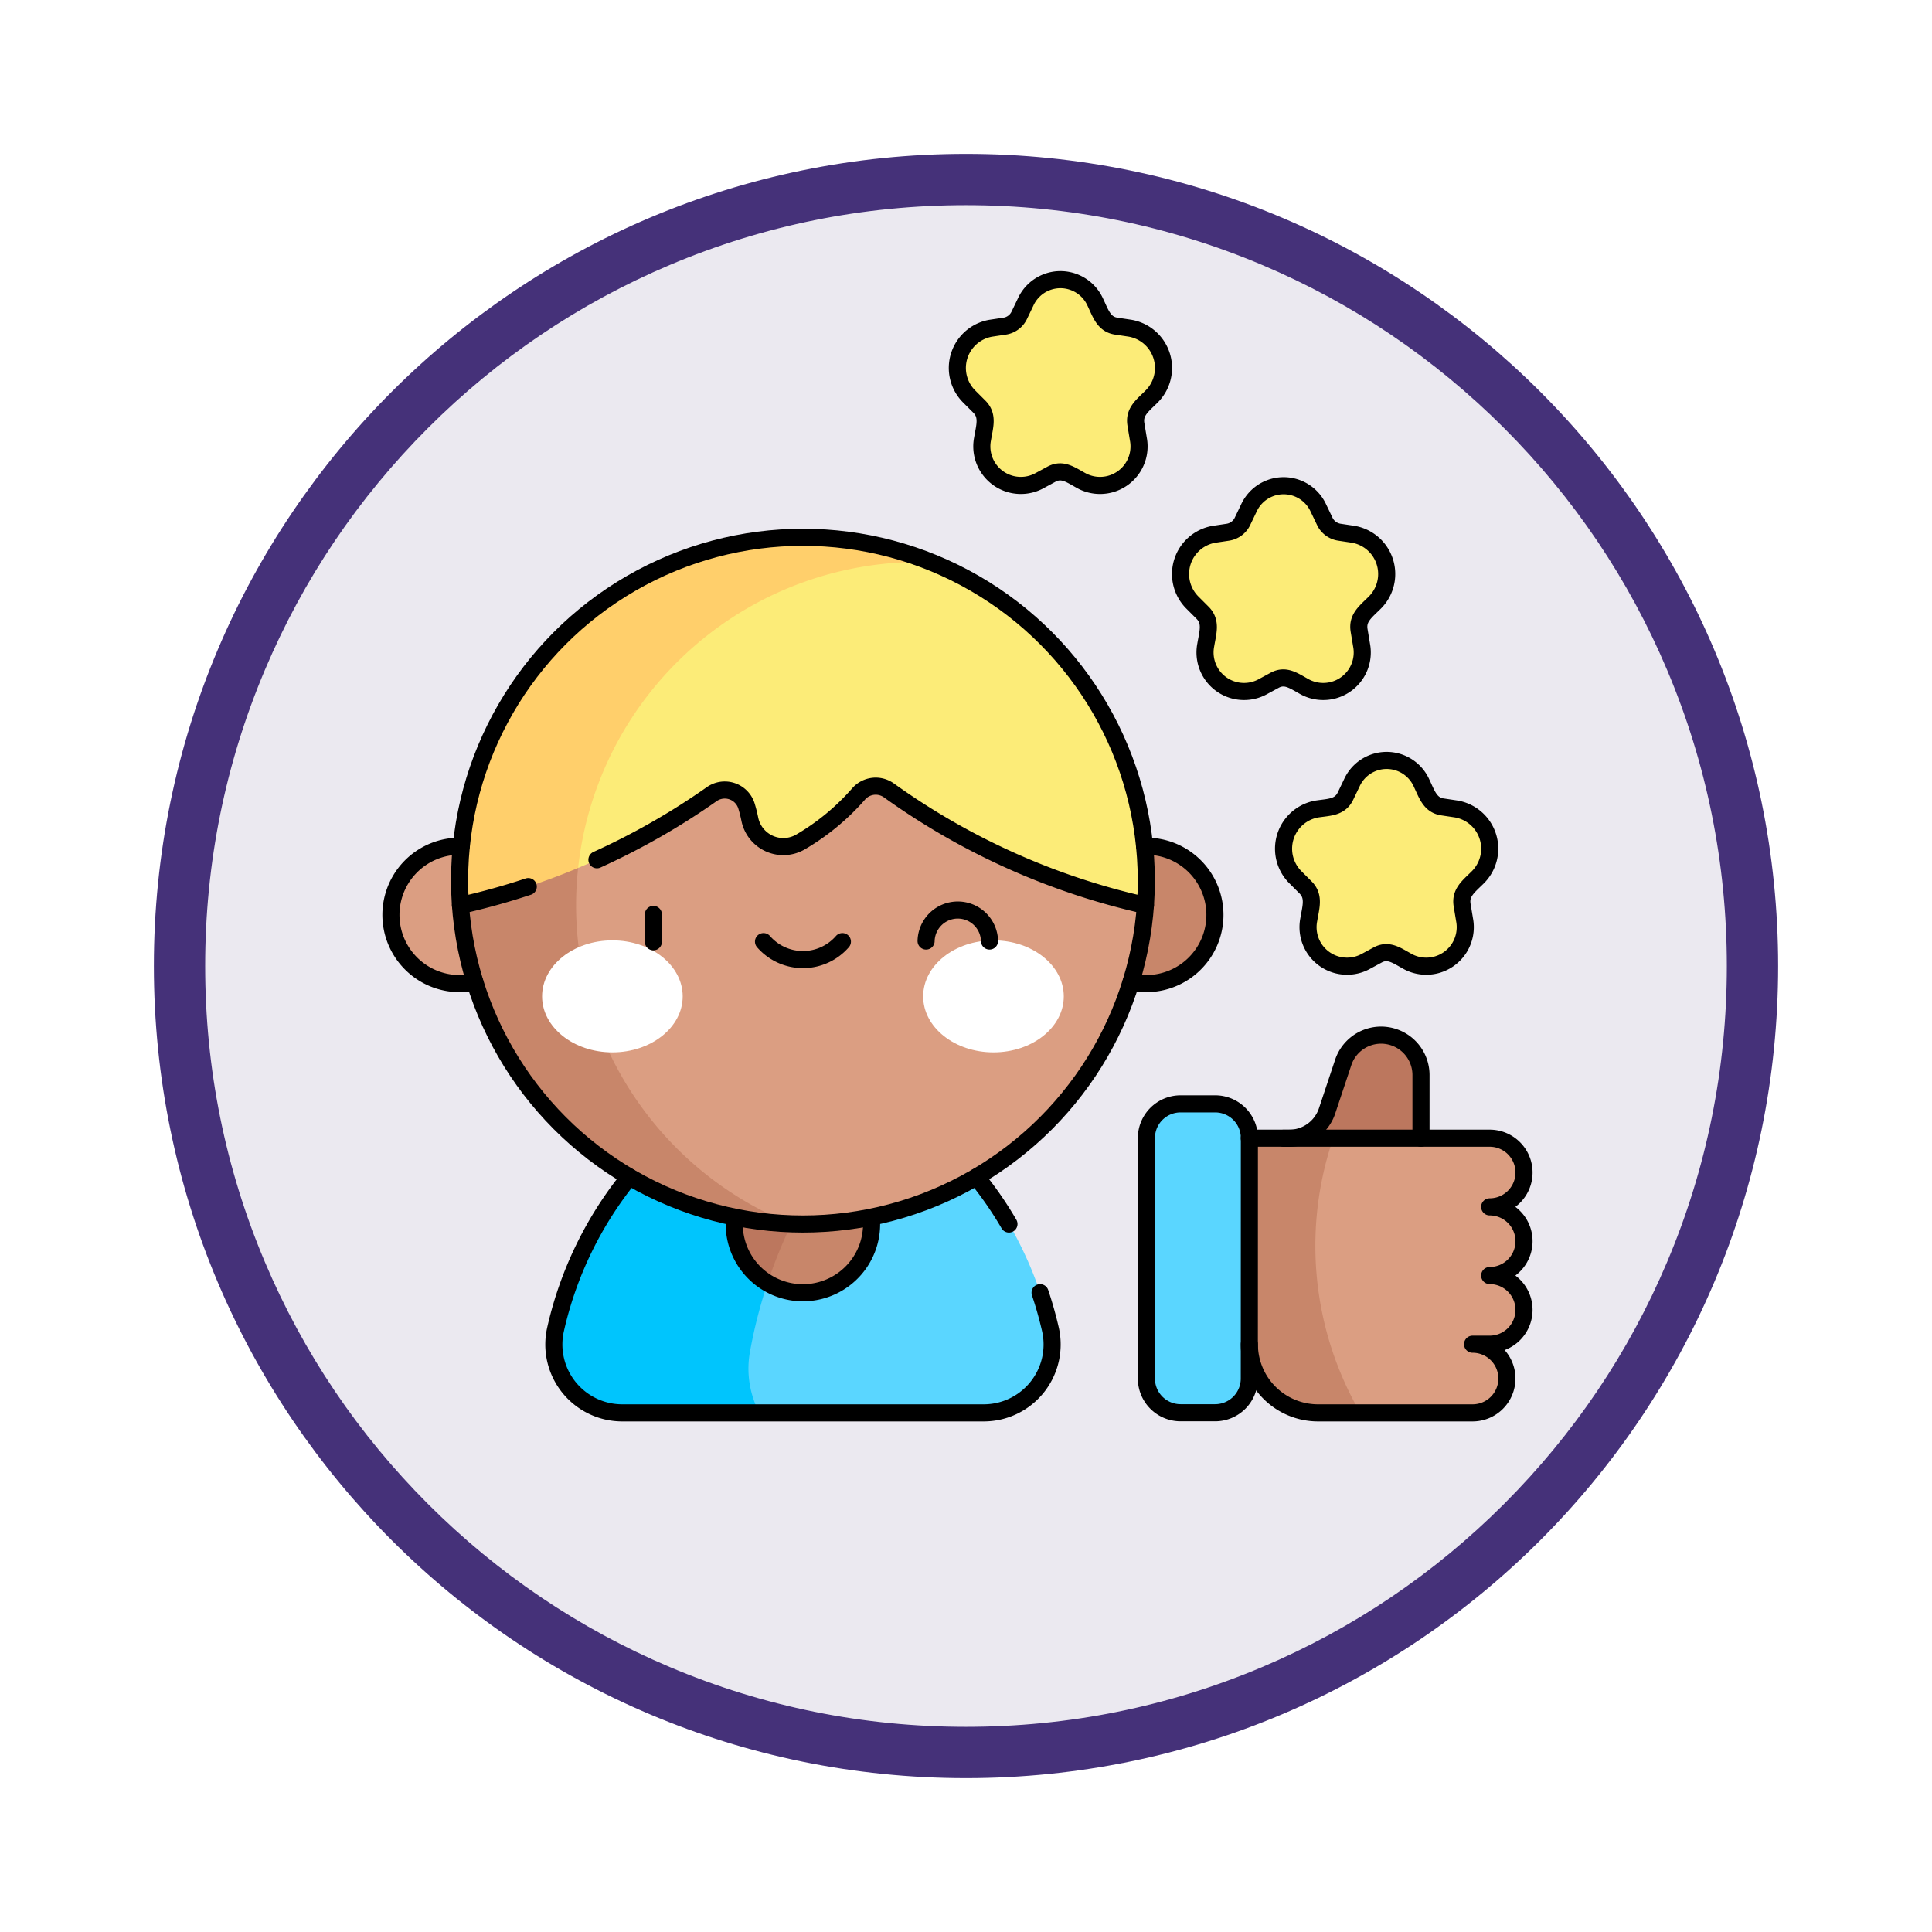 <svg xmlns="http://www.w3.org/2000/svg" xmlns:xlink="http://www.w3.org/1999/xlink" width="113" height="113" viewBox="0 0 113 113">
  <defs>
    <filter id="Path_982547" x="0" y="0" width="113" height="113" filterUnits="userSpaceOnUse">
      <feOffset dy="3" input="SourceAlpha"/>
      <feGaussianBlur stdDeviation="3" result="blur"/>
      <feFlood flood-opacity="0.161"/>
      <feComposite operator="in" in2="blur"/>
      <feComposite in="SourceGraphic"/>
    </filter>
  </defs>
  <g id="Group_1208199" data-name="Group 1208199" transform="translate(-383.51 -5801.425)">
    <g id="Group_1208044" data-name="Group 1208044">
      <g id="Group_1207840" data-name="Group 1207840" transform="translate(-728.49 -975.226)">
        <g id="Group_1201923" data-name="Group 1201923" transform="translate(-4174.49 4856.378)">
          <g id="Group_1176928" data-name="Group 1176928" transform="translate(5295.49 1926.273)">
            <g id="Group_1172322" data-name="Group 1172322" transform="translate(0 0)">
              <g id="Group_1164700" data-name="Group 1164700">
                <g id="Group_1160931" data-name="Group 1160931">
                  <g id="Group_1160749" data-name="Group 1160749">
                    <g id="Group_1158891" data-name="Group 1158891">
                      <g id="Group_1157406" data-name="Group 1157406">
                        <g id="Group_1155793" data-name="Group 1155793">
                          <g id="Group_1154704" data-name="Group 1154704">
                            <g id="Group_1150790" data-name="Group 1150790">
                              <g id="Group_1154214" data-name="Group 1154214">
                                <g id="Group_1152583" data-name="Group 1152583">
                                  <g id="Group_1146973" data-name="Group 1146973">
                                    <g id="Group_1146954" data-name="Group 1146954">
                                      <g transform="matrix(1, 0, 0, 1, -9, -6)" filter="url(#Path_982547)">
                                        <g id="Path_982547-2" data-name="Path 982547" transform="translate(9 6)" fill="#ebe9f0">
                                          <path d="M 47.5 93.5 C 41.289 93.5 35.265 92.284 29.595 89.886 C 24.118 87.569 19.198 84.252 14.973 80.027 C 10.748 75.802 7.431 70.882 5.114 65.405 C 2.716 59.735 1.5 53.711 1.5 47.5 C 1.5 41.289 2.716 35.265 5.114 29.595 C 7.431 24.118 10.748 19.198 14.973 14.973 C 19.198 10.748 24.118 7.431 29.595 5.114 C 35.265 2.716 41.289 1.5 47.5 1.5 C 53.711 1.5 59.735 2.716 65.405 5.114 C 70.882 7.431 75.802 10.748 80.027 14.973 C 84.252 19.198 87.569 24.118 89.886 29.595 C 92.284 35.265 93.5 41.289 93.5 47.5 C 93.5 53.711 92.284 59.735 89.886 65.405 C 87.569 70.882 84.252 75.802 80.027 80.027 C 75.802 84.252 70.882 87.569 65.405 89.886 C 59.735 92.284 53.711 93.5 47.5 93.5 Z" stroke="none"/>
                                          <path d="M 47.5 3 C 41.491 3 35.664 4.176 30.18 6.496 C 24.881 8.737 20.122 11.946 16.034 16.034 C 11.946 20.121 8.737 24.881 6.496 30.179 C 4.176 35.664 3 41.491 3 47.5 C 3 53.509 4.176 59.336 6.496 64.82 C 8.737 70.119 11.946 74.878 16.034 78.966 C 20.122 83.054 24.881 86.263 30.18 88.504 C 35.664 90.824 41.491 92 47.5 92 C 53.509 92 59.336 90.824 64.821 88.504 C 70.119 86.263 74.878 83.054 78.966 78.966 C 83.054 74.878 86.263 70.119 88.504 64.82 C 90.824 59.336 92 53.509 92 47.5 C 92 41.491 90.824 35.664 88.504 30.179 C 86.263 24.881 83.054 20.121 78.966 16.034 C 74.878 11.946 70.119 8.737 64.821 6.496 C 59.336 4.176 53.509 3 47.5 3 M 47.5 0 C 73.734 0 95 21.266 95 47.5 C 95 73.733 73.734 95 47.5 95 C 21.266 95 7.62939453125e-06 73.733 7.62939453125e-06 47.5 C 7.62939453125e-06 21.266 21.266 0 47.5 0 Z" stroke="none" fill="#453179"/>
                                        </g>
                                      </g>
                                    </g>
                                  </g>
                                </g>
                              </g>
                            </g>
                          </g>
                        </g>
                      </g>
                    </g>
                  </g>
                </g>
              </g>
            </g>
          </g>
        </g>
      </g>
      <g id="rating_11252770" transform="translate(398.873 5810.288)">
        <g id="Group_1208041" data-name="Group 1208041" transform="translate(7.5 7.5)">
          <path id="Path_1052014" data-name="Path 1052014" d="M407.063,344.819v-3.691a2.334,2.334,0,0,0-4.549-.738l-.944,2.833a2.334,2.334,0,0,1-2.214,1.6h-.326a4.094,4.094,0,0,0,8.033,0Z" transform="translate(-346.814 -294.611)" fill="#bc775e"/>
          <path id="Path_1052015" data-name="Path 1052015" d="M414.966,391.417a2,2,0,0,1-1.42.588,2.01,2.01,0,0,1,1.42,3.427c-.7.7-1.431.588-2.425.588a2.008,2.008,0,1,1,0,4.017h-6.564c-.545-.505-4.6-4.395-4.05-10.048a11.63,11.63,0,0,1,2.47-6.019h9.149a2.008,2.008,0,1,1,0,4.017A2.011,2.011,0,0,1,414.966,391.417Z" transform="translate(-349.279 -333.763)" fill="#db9e82"/>
          <path id="Path_1052016" data-name="Path 1052016" d="M376.359,400.038h-2.473a4.016,4.016,0,0,1-4.017-4.017,9.449,9.449,0,0,1,0-12.05h4.909A19.481,19.481,0,0,0,376.359,400.038Z" transform="translate(-319.661 -333.763)" fill="#c8866a"/>
          <path id="Path_1052017" data-name="Path 1052017" d="M158.28,414.8H145.162c-6.507-4.17-3.789-12.666,3.413-13.8h9.284a21.787,21.787,0,0,1,4.326,8.917A4,4,0,0,1,158.28,414.8Z" transform="translate(-123.609 -348.522)" fill="#5ad6ff"/>
          <path id="Path_1052018" data-name="Path 1052018" d="M90.932,414.8H82.907a4,4,0,0,1-3.9-4.878A21.787,21.787,0,0,1,83.329,401H94.345a28.782,28.782,0,0,0-3.95,10.137A5.558,5.558,0,0,0,90.932,414.8Z" transform="translate(-69.378 -348.522)" fill="#00c5fd"/>
          <path id="Path_1052019" data-name="Path 1052019" d="M170.329,406.215a4,4,0,0,1-2.063-.569,4.152,4.152,0,0,1,3.082-6.435,4.408,4.408,0,0,1,2.978,2.59A4.017,4.017,0,0,1,170.329,406.215Z" transform="translate(-146.229 -346.97)" fill="#c8866a"/>
          <path id="Path_1052020" data-name="Path 1052020" d="M163.133,398.4a27.574,27.574,0,0,0-3.082,6.435,4.015,4.015,0,0,1-1.935-3.845A4.364,4.364,0,0,1,163.133,398.4Z" transform="translate(-138.014 -346.163)" fill="#bc775e"/>
          <path id="Path_1052021" data-name="Path 1052021" d="M12.405,263.906a4.017,4.017,0,1,1-.79-7.933c4.174,1.554,6.126,4.471,5.545,6.052C16.708,263.255,14.638,263.9,12.405,263.906Z" transform="translate(-7.5 -222.834)" fill="#db9e82"/>
          <path id="Path_1052022" data-name="Path 1052022" d="M300.955,263.666a4.017,4.017,0,1,0,.79-7.934c-3.3-.377-5.716,2.129-5.582,4.228C296.277,261.748,298.269,263.619,300.955,263.666Z" transform="translate(-257.66 -222.594)" fill="#c8866a"/>
          <path id="Path_1052023" data-name="Path 1052023" d="M102.858,207.486a20.083,20.083,0,0,1-20.738,18.627c-13.372-2.9-21.03-16.519-10.751-26.969C82.335,192.661,96.082,196.76,102.858,207.486Z" transform="translate(-58.727 -170.896)" fill="#db9e82"/>
          <path id="Path_1052024" data-name="Path 1052024" d="M57.334,246.28a20.084,20.084,0,0,1-19.323-18.627,26.044,26.044,0,0,1,8.573-8.342A20.1,20.1,0,0,0,57.334,246.28Z" transform="translate(-33.942 -191.063)" fill="#c8866a"/>
          <path id="Path_1052025" data-name="Path 1052025" d="M121.787,147.419a41.116,41.116,0,0,1-15-6.723,1.326,1.326,0,0,0-1.77.205,13.711,13.711,0,0,1-3.409,2.815,2,2,0,0,1-2.959-1.358c-.053-.256-.117-.511-.195-.76a1.328,1.328,0,0,0-2.035-.68,41.4,41.4,0,0,1-7.809,4.312c-1.579-12,9.208-20.984,20.673-17.883A20.091,20.091,0,0,1,121.787,147.419Z" transform="translate(-77.656 -110.829)" fill="#fcec78"/>
          <path id="Path_1052026" data-name="Path 1052026" d="M65.207,121.763a20.086,20.086,0,0,0-20.673,17.883,40.964,40.964,0,0,1-6.882,2.189A20.1,20.1,0,0,1,65.207,121.763Z" transform="translate(-33.583 -105.244)" fill="#ffcf6b"/>
          <ellipse id="Ellipse_13447" data-name="Ellipse 13447" cx="4.112" cy="3.275" rx="4.112" ry="3.275" transform="translate(8.843 38.638)" fill="#fff"/>
          <ellipse id="Ellipse_13448" data-name="Ellipse 13448" cx="4.112" cy="3.275" rx="4.112" ry="3.275" transform="translate(31.132 38.638)" fill="#fff"/>
          <path id="Path_1052027" data-name="Path 1052027" d="M344.82,384.979a2,2,0,0,1-2,2H340.8a2,2,0,0,1-2-2V370.912a2,2,0,0,1,2-2h2.024a2,2,0,0,1,2,2Z" transform="translate(-294.612 -320.712)" fill="#5ad6ff"/>
          <path id="Path_1052028" data-name="Path 1052028" d="M407.087,219.627c.647,1.353.51,1.305,2.049,1.536a2.358,2.358,0,0,1,1.256,3.988c-1.113,1.119-1.03,1-.783,2.485a2.282,2.282,0,0,1-3.289,2.465c-1.37-.743-1.237-.7-2.533,0a2.282,2.282,0,0,1-3.289-2.465c.263-1.58.26-1.436-.783-2.485a2.358,2.358,0,0,1,1.256-3.988c1.548-.232,1.405-.19,2.049-1.536A2.237,2.237,0,0,1,407.087,219.627Z" transform="translate(-346.814 -190.208)" fill="#fcec78"/>
          <path id="Path_1052029" data-name="Path 1052029" d="M361.911,99.156c.647,1.353.51,1.305,2.049,1.536a2.358,2.358,0,0,1,1.256,3.988c-1.041,1.046-1.049.885-.783,2.485a2.282,2.282,0,0,1-3.289,2.465c-1.37-.743-1.237-.7-2.533,0a2.282,2.282,0,0,1-3.289-2.465c.248-1.489.328-1.368-.783-2.485a2.358,2.358,0,0,1,1.256-3.988c1.424-.213,1.351-.077,2.049-1.536A2.237,2.237,0,0,1,361.911,99.156Z" transform="translate(-307.662 -85.803)" fill="#fcec78"/>
          <path id="Path_1052030" data-name="Path 1052030" d="M264.028,8.8c.689,1.44.61,1.32,2.049,1.536a2.358,2.358,0,0,1,1.256,3.988c-1.113,1.119-1.03,1-.783,2.485a2.282,2.282,0,0,1-3.289,2.465c-1.37-.743-1.237-.7-2.533,0a2.282,2.282,0,0,1-3.289-2.465l.141-.849c.124-.743-.386-1.1-.924-1.636a2.358,2.358,0,0,1,1.256-3.988c1.424-.213,1.351-.077,2.049-1.536A2.237,2.237,0,0,1,264.028,8.8Z" transform="translate(-222.834 -7.5)" fill="#fcec78"/>
        </g>
        <g id="Group_1208043" data-name="Group 1208043" transform="translate(7.5 7.5)">
          <circle id="Ellipse_13449" data-name="Ellipse 13449" cx="20.083" cy="20.083" r="20.083" transform="translate(4.017 15.062)" fill="none" stroke="#000" stroke-linecap="round" stroke-linejoin="round" stroke-miterlimit="10" stroke-width="1"/>
          <path id="Path_1052031" data-name="Path 1052031" d="M41.966,273.632a41.126,41.126,0,0,1-3.966,1.1" transform="translate(-33.932 -238.139)" fill="none" stroke="#000" stroke-linecap="round" stroke-linejoin="round" stroke-miterlimit="10" stroke-width="1"/>
          <path id="Path_1052032" data-name="Path 1052032" d="M129.936,236.565a41.138,41.138,0,0,1-15.005-6.723,1.327,1.327,0,0,0-1.77.206,13.656,13.656,0,0,1-3.409,2.815,2,2,0,0,1-2.959-1.357q-.078-.385-.194-.761a1.329,1.329,0,0,0-2.035-.68,41.369,41.369,0,0,1-6.709,3.833" transform="translate(-85.804 -199.975)" fill="none" stroke="#000" stroke-linecap="round" stroke-linejoin="round" stroke-miterlimit="10" stroke-width="1"/>
          <path id="Path_1052033" data-name="Path 1052033" d="M12.405,263.9a4.017,4.017,0,1,1-.79-7.934" transform="translate(-7.5 -222.833)" fill="none" stroke="#000" stroke-linecap="round" stroke-linejoin="round" stroke-miterlimit="10" stroke-width="1"/>
          <path id="Path_1052034" data-name="Path 1052034" d="M332.13,263.9a4.017,4.017,0,1,0,.79-7.934" transform="translate(-288.836 -222.833)" fill="none" stroke="#000" stroke-linecap="round" stroke-linejoin="round" stroke-miterlimit="10" stroke-width="1"/>
          <path id="Path_1052035" data-name="Path 1052035" d="M107.349,407.767q.356,1.058.606,2.15a4,4,0,0,1-3.9,4.879H82.908a4,4,0,0,1-3.9-4.879A21.775,21.775,0,0,1,83.329,401" transform="translate(-69.379 -348.522)" fill="none" stroke="#000" stroke-linecap="round" stroke-linejoin="round" stroke-miterlimit="10" stroke-width="1"/>
          <path id="Path_1052036" data-name="Path 1052036" d="M264.307,401a21.646,21.646,0,0,1,1.9,2.75" transform="translate(-230.058 -348.522)" fill="none" stroke="#000" stroke-linecap="round" stroke-linejoin="round" stroke-miterlimit="10" stroke-width="1"/>
          <path id="Path_1052037" data-name="Path 1052037" d="M166.1,418.634a4.017,4.017,0,1,1-8.014.4q0-.2.019-.4" transform="translate(-138.005 -363.803)" fill="none" stroke="#000" stroke-linecap="round" stroke-linejoin="round" stroke-miterlimit="10" stroke-width="1"/>
          <g id="Group_1208042" data-name="Group 1208042" transform="translate(15.352 36.821)">
            <line id="Line_835" data-name="Line 835" y2="1.6" transform="translate(0 0.299)" fill="none" stroke="#000" stroke-linecap="round" stroke-linejoin="round" stroke-miterlimit="10" stroke-width="1"/>
            <path id="Path_1052038" data-name="Path 1052038" d="M170.912,297.757a3.057,3.057,0,0,0,4.613,0" transform="translate(-164.47 -295.867)" fill="none" stroke="#000" stroke-linecap="round" stroke-linejoin="round" stroke-miterlimit="10" stroke-width="1"/>
            <path id="Path_1052039" data-name="Path 1052039" d="M242.211,285.444a1.855,1.855,0,0,1,3.709,0" transform="translate(-226.26 -283.589)" fill="none" stroke="#000" stroke-linecap="round" stroke-linejoin="round" stroke-miterlimit="10" stroke-width="1"/>
          </g>
          <path id="Path_1052040" data-name="Path 1052040" d="M344.82,384.979a2,2,0,0,1-2,2H340.8a2,2,0,0,1-2-2V370.912a2,2,0,0,1,2-2h2.024a2,2,0,0,1,2,2Z" transform="translate(-294.612 -320.712)" fill="none" stroke="#000" stroke-linecap="round" stroke-linejoin="round" stroke-miterlimit="10" stroke-width="1"/>
          <path id="Path_1052041" data-name="Path 1052041" d="M383.971,383.971h14.058a2.008,2.008,0,1,1,0,4.017,2.008,2.008,0,1,1,0,4.017,2.008,2.008,0,0,1,2.008,2.008h0a2.008,2.008,0,0,1-2.008,2.008h-1a2.008,2.008,0,0,1,2.008,2.008h0a2.008,2.008,0,0,1-2.008,2.008h-9.038a4.017,4.017,0,0,1-4.017-4.017h0" transform="translate(-333.763 -333.763)" fill="none" stroke="#000" stroke-linecap="round" stroke-linejoin="round" stroke-miterlimit="10" stroke-width="1"/>
          <path id="Path_1052042" data-name="Path 1052042" d="M407.063,344.819v-3.691a2.334,2.334,0,0,0-4.549-.738l-.944,2.833a2.334,2.334,0,0,1-2.214,1.6h-.326" transform="translate(-346.814 -294.611)" fill="none" stroke="#000" stroke-linecap="round" stroke-linejoin="round" stroke-miterlimit="10" stroke-width="1"/>
          <path id="Path_1052043" data-name="Path 1052043" d="M407.087,219.626c.321.671.5,1.3,1.223,1.412l.826.124a2.358,2.358,0,0,1,1.256,3.988c-.533.535-1.048.892-.924,1.636l.141.849a2.282,2.282,0,0,1-3.289,2.465c-.657-.356-1.146-.752-1.794-.4l-.739.4a2.282,2.282,0,0,1-3.289-2.465c.123-.742.34-1.356-.185-1.884l-.6-.6a2.358,2.358,0,0,1,1.256-3.988c.741-.111,1.356-.087,1.68-.763l.37-.772A2.237,2.237,0,0,1,407.087,219.626Z" transform="translate(-346.813 -190.207)" fill="none" stroke="#000" stroke-linecap="round" stroke-linejoin="round" stroke-miterlimit="10" stroke-width="1"/>
          <path id="Path_1052044" data-name="Path 1052044" d="M361.911,99.156l.37.772a1.137,1.137,0,0,0,.853.639l.826.124a2.358,2.358,0,0,1,1.256,3.988c-.533.535-1.048.892-.924,1.636l.141.849a2.282,2.282,0,0,1-3.289,2.465c-.657-.356-1.146-.752-1.794-.4l-.739.4a2.282,2.282,0,0,1-3.289-2.465c.123-.742.34-1.356-.185-1.884l-.6-.6a2.358,2.358,0,0,1,1.256-3.988l.826-.124a1.136,1.136,0,0,0,.853-.639l.37-.772A2.237,2.237,0,0,1,361.911,99.156Z" transform="translate(-307.662 -85.803)" fill="none" stroke="#000" stroke-linecap="round" stroke-linejoin="round" stroke-miterlimit="10" stroke-width="1"/>
          <path id="Path_1052045" data-name="Path 1052045" d="M264.028,8.8c.321.671.5,1.3,1.223,1.412l.826.124a2.358,2.358,0,0,1,1.256,3.988c-.533.535-1.048.892-.924,1.636l.141.849a2.282,2.282,0,0,1-3.289,2.465c-.657-.356-1.146-.752-1.794-.4l-.739.4a2.282,2.282,0,0,1-3.289-2.465c.123-.742.34-1.356-.185-1.884l-.6-.6a2.358,2.358,0,0,1,1.256-3.988l.826-.124a1.137,1.137,0,0,0,.853-.639l.37-.772A2.237,2.237,0,0,1,264.028,8.8Z" transform="translate(-222.834 -7.5)" fill="none" stroke="#000" stroke-linecap="round" stroke-linejoin="round" stroke-miterlimit="10" stroke-width="1"/>
        </g>
      </g>
    </g>
  </g>
</svg>
